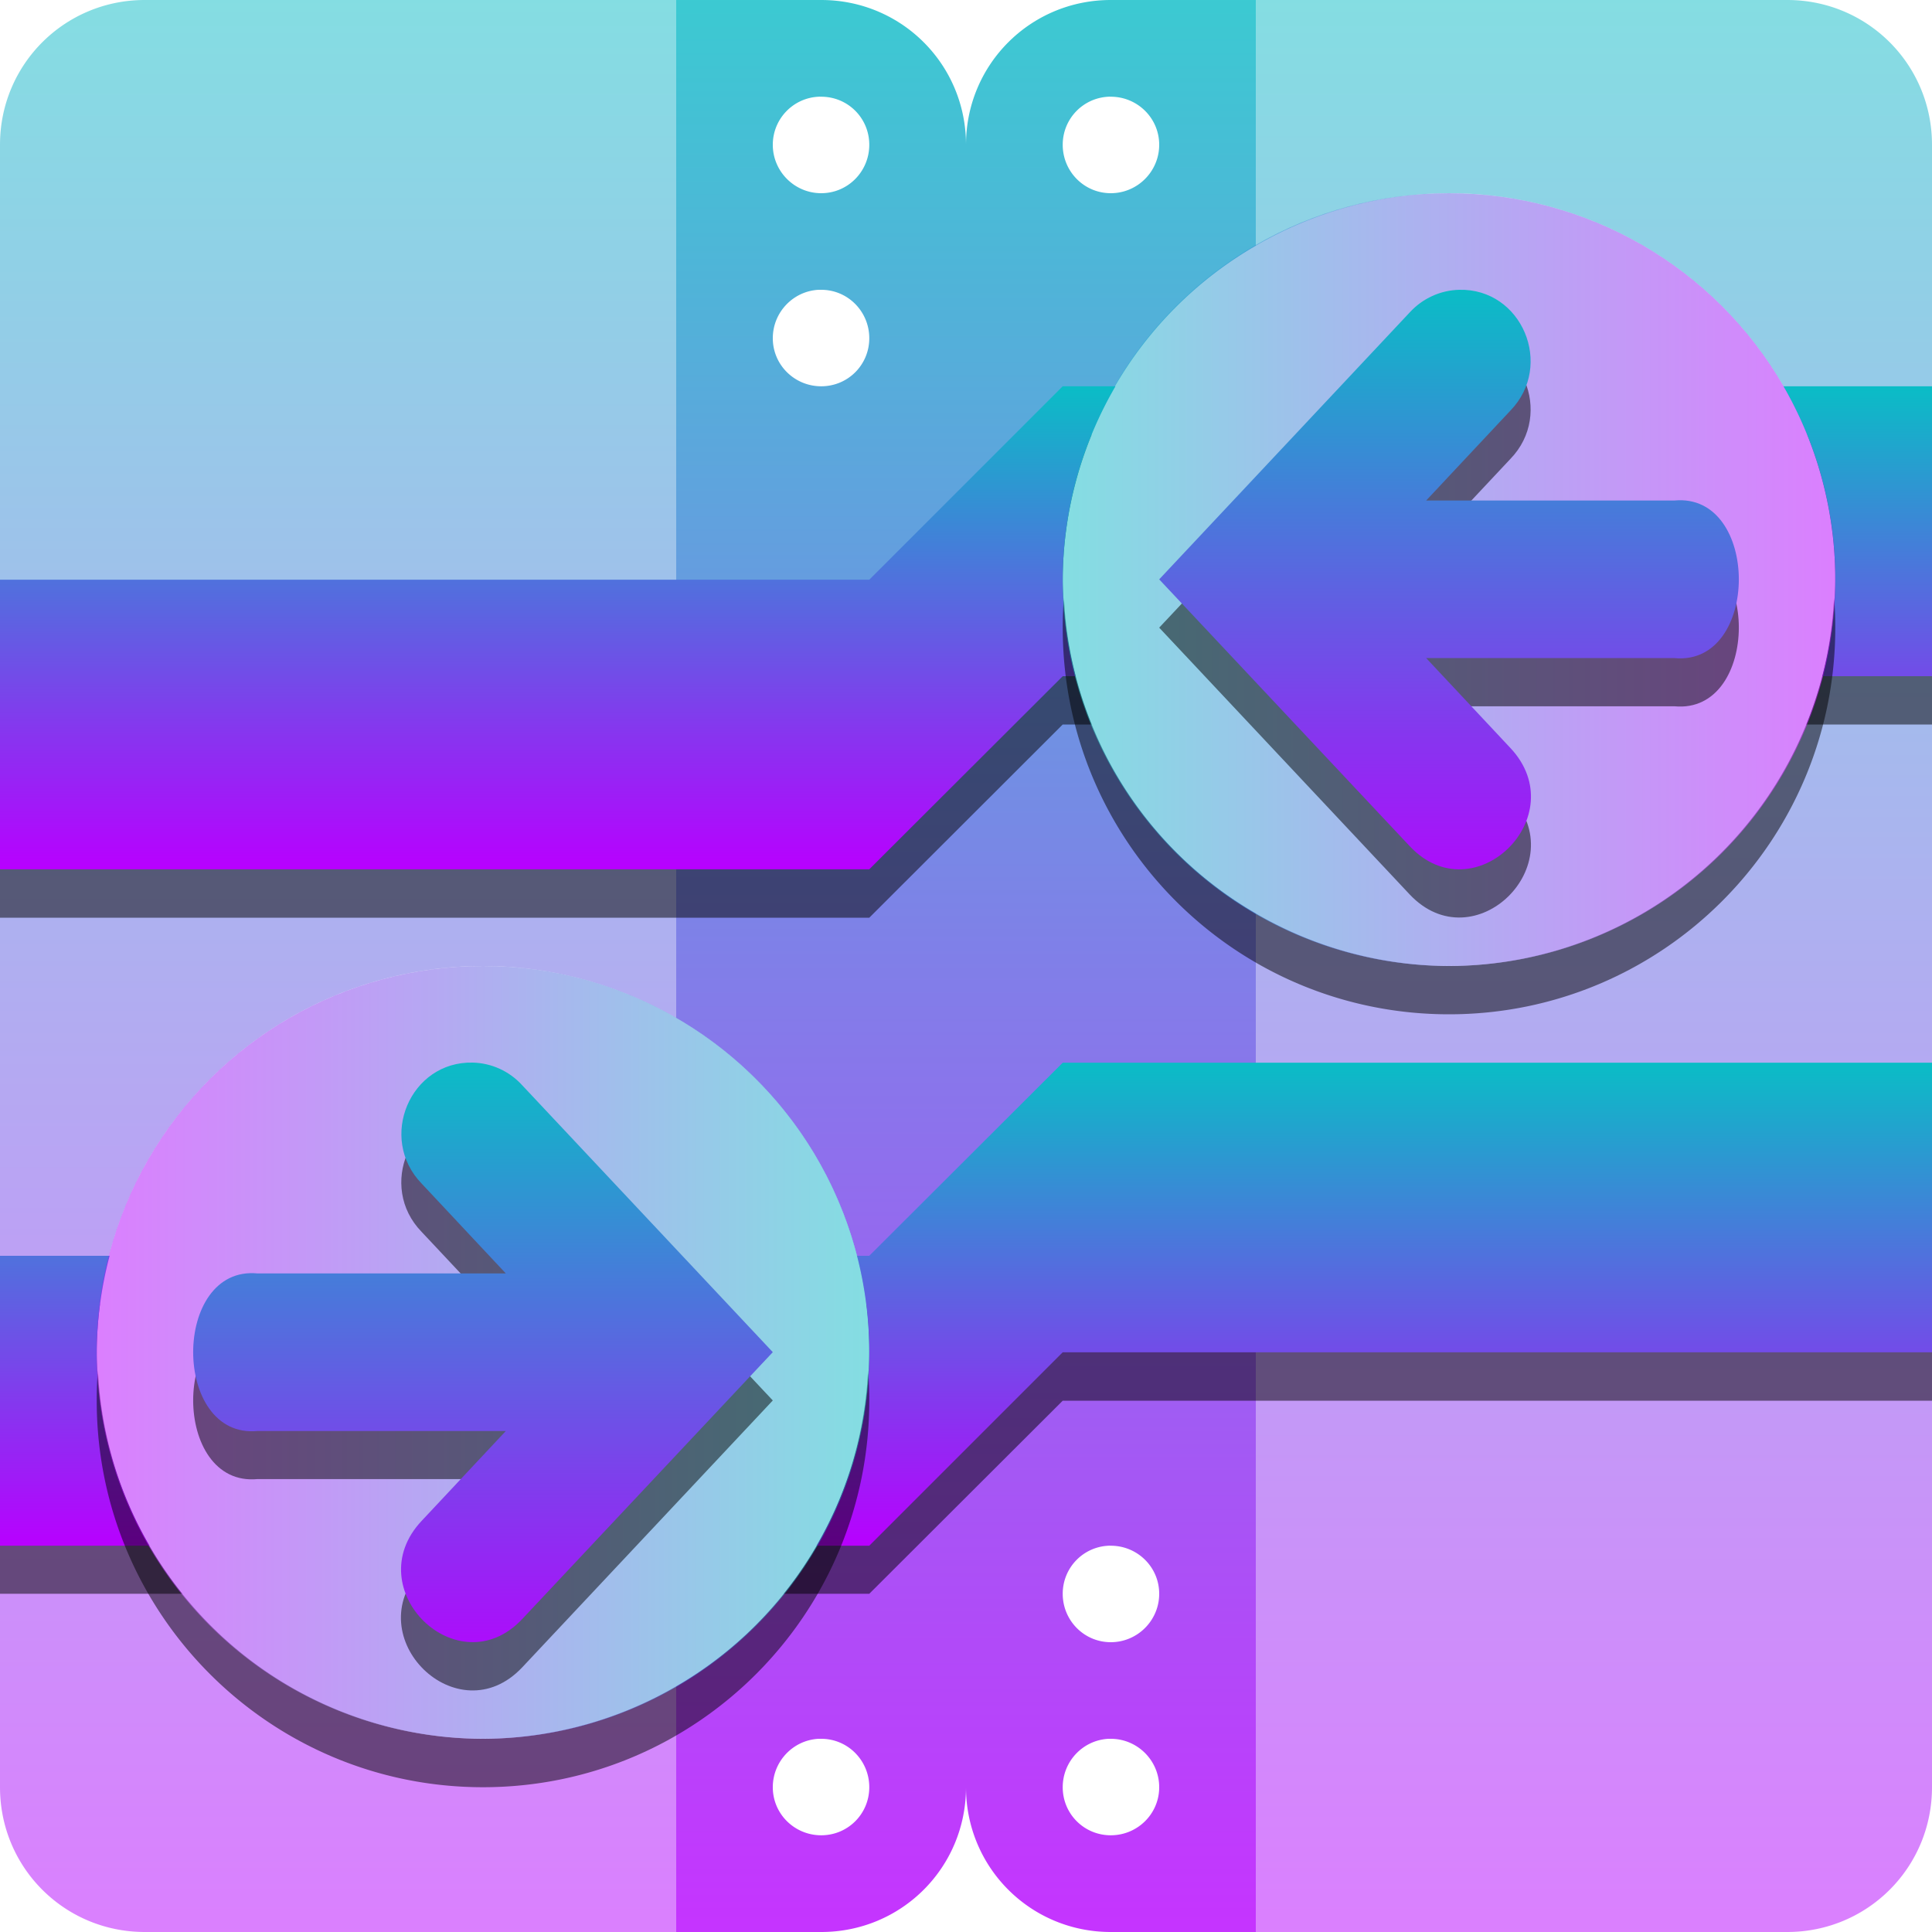 <?xml version="1.0" encoding="UTF-8" standalone="no"?>
<svg
   width="16"
   height="16"
   version="1"
   id="svg22"
   xmlns:xlink="http://www.w3.org/1999/xlink"
   xmlns="http://www.w3.org/2000/svg"
   xmlns:svg="http://www.w3.org/2000/svg"
   xmlns:rdf="http://www.w3.org/1999/02/22-rdf-syntax-ns#"
   xmlns:cc="http://creativecommons.org/ns#"
   xmlns:dc="http://purl.org/dc/elements/1.1/">
  <defs>
    <style id="current-color-scheme" type="text/css">
      .ColorScheme-Text { color: #0abdc6; } .ColorScheme-Highlight { color:#5294e2; }
    </style>
    <linearGradient id="arrongin" x1="0%" x2="0%" y1="0%" y2="100%">
      <stop offset="0%" style="stop-color:#dd9b44; stop-opacity:1"/>
      <stop offset="100%" style="stop-color:#ad6c16; stop-opacity:1"/>
    </linearGradient>
    <linearGradient id="aurora" x1="0%" x2="0%" y1="0%" y2="100%">
      <stop offset="0%" style="stop-color:#09D4DF; stop-opacity:1"/>
      <stop offset="100%" style="stop-color:#9269F4; stop-opacity:1"/>
    </linearGradient>
    <linearGradient id="cyberneon" x1="0%" x2="0%" y1="0%" y2="100%">
      <stop offset="0" style="stop-color:#0abdc6; stop-opacity:1"/>
      <stop offset="1" style="stop-color:#ea00d9; stop-opacity:1"/>
    </linearGradient>
    <linearGradient id="fitdance" x1="0%" x2="0%" y1="0%" y2="100%">
      <stop offset="0%" style="stop-color:#1AD6AB; stop-opacity:1"/>
      <stop offset="100%" style="stop-color:#329DB6; stop-opacity:1"/>
    </linearGradient>
    <linearGradient id="oomox" x1="0%" x2="0%" y1="0%" y2="100%">
      <stop offset="0%" style="stop-color:#0abdc6; stop-opacity:1"/>
      <stop offset="100%" style="stop-color:#b800ff; stop-opacity:1"/>
    </linearGradient>
    <linearGradient id="rainblue" x1="0%" x2="0%" y1="0%" y2="100%">
      <stop offset="0%" style="stop-color:#00F260; stop-opacity:1"/>
      <stop offset="100%" style="stop-color:#0575E6; stop-opacity:1"/>
    </linearGradient>
    <linearGradient id="sunrise" x1="0%" x2="0%" y1="0%" y2="100%">
      <stop offset="0%" style="stop-color: #FF8501; stop-opacity:1"/>
      <stop offset="100%" style="stop-color: #FFCB01; stop-opacity:1"/>
    </linearGradient>
    <linearGradient id="telinkrin" x1="0%" x2="0%" y1="0%" y2="100%">
      <stop offset="0%" style="stop-color: #b2ced6; stop-opacity:1"/>
      <stop offset="100%" style="stop-color: #6da5b7; stop-opacity:1"/>
    </linearGradient>
    <linearGradient id="60spsycho" x1="0%" x2="0%" y1="0%" y2="100%">
      <stop offset="0%" style="stop-color: #df5940; stop-opacity:1"/>
      <stop offset="25%" style="stop-color: #d8d15f; stop-opacity:1"/>
      <stop offset="50%" style="stop-color: #e9882a; stop-opacity:1"/>
      <stop offset="100%" style="stop-color: #279362; stop-opacity:1"/>
    </linearGradient>
    <linearGradient id="90ssummer" x1="0%" x2="0%" y1="0%" y2="100%">
      <stop offset="0%" style="stop-color: #f618c7; stop-opacity:1"/>
      <stop offset="20%" style="stop-color: #94ffab; stop-opacity:1"/>
      <stop offset="50%" style="stop-color: #fbfd54; stop-opacity:1"/>
      <stop offset="100%" style="stop-color: #0f83ae; stop-opacity:1"/>
    </linearGradient>
  </defs>
  <path
     id="path_right_panel"
     style="display:inline;fill:url(#oomox);stroke-width:0.8;opacity:0.5"
     class="ColorScheme-Text"
     d="M 10.4 0 L 10.4 2.035 A 3.2 3.2 0 0 1 12 1.6 A 3.2 3.2 0 0 1 15.199 4.801 A 3.2 3.2 0 0 1 12 8 A 3.2 3.2 0 0 1 10.4 7.564 L 10.4 16 L 14.801 16 C 15.466 16 16 15.466 16 14.801 L 16 1.199 C 16 0.534 15.466 1.4802959e-16 14.801 0 L 10.4 0 z " />
  <path
     id="path_right_dotted_panel"
     style="display:inline;opacity:0.8;fill:url(#oomox);stroke-width:0.8;fill-opacity:1"
     class="ColorScheme-Text"
     d="M 9.199 0 C 8.534 0 8 0.534 8 1.199 L 8 14.801 C 8 15.466 8.534 16 9.199 16 L 10.4 16 L 10.4 7.564 A 3.2 3.2 0 0 1 8.801 4.801 A 3.2 3.2 0 0 1 10.4 2.035 L 10.4 0 L 9.199 0 z M 9.18 0.801 C 9.187 0.8 9.192 0.801 9.199 0.801 C 9.42 0.801 9.6 0.978 9.6 1.199 C 9.6 1.42 9.42 1.6 9.199 1.6 C 8.978 1.6 8.801 1.42 8.801 1.199 C 8.801 0.985 8.968 0.811 9.18 0.801 z M 9.18 12.801 C 9.186 12.8 9.192 12.801 9.199 12.801 C 9.42 12.801 9.6 12.978 9.6 13.199 C 9.6 13.42 9.42 13.6 9.199 13.6 C 8.978 13.6 8.801 13.42 8.801 13.199 C 8.801 12.985 8.968 12.811 9.18 12.801 z M 9.18 14.4 C 9.186 14.4 9.192 14.4 9.199 14.4 C 9.42 14.4 9.6 14.58 9.6 14.801 C 9.6 15.022 9.42 15.199 9.199 15.199 C 8.978 15.199 8.801 15.022 8.801 14.801 C 8.801 14.587 8.968 14.411 9.18 14.4 z " />
  <path
     id="path_left_panel"
     style="display:inline;fill:url(#oomox);stroke-width:0.8;opacity:0.5"
     class="ColorScheme-Text"
     d="M 1.199 0 C 0.534 0 0 0.534 0 1.199 L 0 14.801 C 0 15.466 0.534 16 1.199 16 L 5.6 16 L 5.6 13.965 A 3.2 3.2 0 0 1 4 14.4 A 3.2 3.2 0 0 1 0.801 11.199 A 3.2 3.2 0 0 1 4 8 A 3.2 3.2 0 0 1 5.6 8.43 L 5.6 0 L 1.199 0 z " />
  <path
     id="path_left_dotted_panel"
     style="display:inline;opacity:0.8;fill:url(#oomox);stroke-width:0.8;fill-opacity:1"
     class="ColorScheme-Text"
     d="M 5.6 0 L 5.6 8.43 A 3.2 3.2 0 0 1 7.199 11.199 A 3.2 3.2 0 0 1 5.6 13.965 L 5.6 16 L 6.801 16 C 7.466 16 8 15.466 8 14.801 L 8 1.199 C 8 0.534 7.466 -1.4802959e-16 6.801 0 L 5.6 0 z M 6.779 0.801 C 6.786 0.8 6.794 0.801 6.801 0.801 C 7.022 0.801 7.199 0.978 7.199 1.199 C 7.199 1.42 7.022 1.6 6.801 1.6 C 6.58 1.6 6.4 1.42 6.4 1.199 C 6.4 0.985 6.568 0.811 6.779 0.801 z M 6.779 2.4 C 6.786 2.4 6.794 2.4 6.801 2.4 C 7.022 2.4 7.199 2.58 7.199 2.801 C 7.199 3.022 7.022 3.199 6.801 3.199 C 6.58 3.199 6.4 3.022 6.4 2.801 C 6.4 2.587 6.568 2.411 6.779 2.4 z M 6.779 14.4 C 6.786 14.4 6.794 14.4 6.801 14.4 C 7.022 14.4 7.199 14.58 7.199 14.801 C 7.199 15.022 7.022 15.199 6.801 15.199 C 6.58 15.199 6.4 15.022 6.4 14.801 C 6.4 14.587 6.568 14.411 6.779 14.4 z " />
  <path
     id="path_lower_conduit_shadow"
     style="display:inline;opacity:0.5;stroke-width:0.8;fill:#000000;fill-opacity:1"
     d="M 8.801 9.199 L 7.199 10.801 L 7.176 10.801 A 3.2 3.2 0 0 1 7.199 11.199 A 3.2 3.2 0 0 1 6.49 13.199 L 7.199 13.199 L 8.801 11.6 L 16 11.6 L 16 9.199 L 8.801 9.199 z M 0 10.801 L 0 13.199 L 1.51 13.199 A 3.2 3.2 0 0 1 0.801 11.199 A 3.2 3.2 0 0 1 0.828 10.801 L 0 10.801 z " />
  <path
     id="path_upper_conduit_shadow"
     style="display:inline;opacity:0.5;fill:#000000;fill-opacity:1;stroke-width:0.8"
     d="M 8.801 3.6 L 7.199 5.199 L 0 5.199 L 0 7.6 L 7.199 7.6 L 8.801 6 L 9.041 6 A 3.2 3.2 0 0 1 8.801 4.801 A 3.2 3.2 0 0 1 9.041 3.6 L 8.801 3.6 z M 14.967 3.6 A 3.2 3.2 0 0 1 15.199 4.801 A 3.2 3.2 0 0 1 14.959 6 L 16 6 L 16 3.6 L 14.967 3.6 z " />
  <path
     id="path_lower_conduit"
     style="display:inline;fill:url(#oomox);stroke-width:0.8"
     class="ColorScheme-Text"
     d="M 8.801 8.801 L 7.199 10.4 L 7.098 10.4 A 3.2 3.2 0 0 1 7.199 11.199 A 3.2 3.2 0 0 1 6.762 12.801 L 7.199 12.801 L 8.801 11.199 L 16 11.199 L 16 8.801 L 8.801 8.801 z M 0 10.4 L 0 12.801 L 1.238 12.801 A 3.2 3.2 0 0 1 0.801 11.199 A 3.2 3.2 0 0 1 0.908 10.4 L 0 10.4 z " />
  <path
     id="path_upper_conduit"
     style="display:inline;fill:url(#oomox);stroke-width:0.8"
     class="ColorScheme-Text"
     d="M 8.801 3.199 L 7.199 4.801 L 0 4.801 L 0 7.199 L 7.199 7.199 L 8.801 5.6 L 8.908 5.6 A 3.2 3.2 0 0 1 8.801 4.801 A 3.2 3.2 0 0 1 9.238 3.199 L 8.801 3.199 z M 14.77 3.199 A 3.2 3.2 0 0 1 15.199 4.801 A 3.2 3.2 0 0 1 15.092 5.6 L 16 5.6 L 16 3.199 L 14.77 3.199 z " />
  <path
     id="path_lower_node_shadow"
     style="display:inline;opacity:0.5;stroke-width:0.8;fill:#000000;fill-opacity:1"
     d="M 0.811 11.348 C 0.804 11.431 0.801 11.514 0.801 11.6 C 0.801 13.367 2.233 14.801 4 14.801 C 5.768 14.801 7.199 13.367 7.199 11.6 C 7.199 11.514 7.196 11.431 7.189 11.348 A 3.2 3.2 0 0 1 4 14.4 A 3.2 3.2 0 0 1 0.811 11.348 z " />
  <circle
     style="opacity:0.5;fill:url(#oomox);fill-opacity:1;stroke-width:1.095"
     id="path_lower_node"
     class="ColorScheme-Text"
     transform="rotate(90)"
     r="3.2"
     cy="-4"
     cx="11.2" />
  <path
     id="path_upper_node_shadow"
     style="display:inline;opacity:0.5;stroke-width:0.8;fill:#000000;fill-opacity:1"
     d="M 8.811 4.949 C 8.804 5.032 8.801 5.115 8.801 5.199 C 8.801 6.967 10.233 8.4 12 8.4 C 13.767 8.4 15.199 6.967 15.199 5.199 C 15.199 5.115 15.196 5.032 15.189 4.949 A 3.2 3.2 0 0 1 12 8 A 3.2 3.2 0 0 1 8.811 4.949 z " />
  <circle
     style="opacity:0.5;fill:url(#oomox);fill-opacity:1;stroke-width:0.703"
     id="path_upper-node"
     class="ColorScheme-Text"
     cx="-4.8"
     cy="12"
     r="3.2"
     transform="rotate(-90)" />
  <path
     style="display:inline;opacity:0.5;stroke-width:0.8;fill:#000000;fill-opacity:1"
     d="M 3.916,9.2 C 3.397,9.187 3.126,9.825 3.491,10.201 l 0.698,0.744 H 2.133 c -0.711,-0.068 -0.711,1.372 0,1.304 H 4.19 L 3.491,12.994 c -0.532,0.566 0.301,1.38 0.834,0.814 L 6.4,11.598 4.325,9.388 C 4.219,9.271 4.071,9.204 3.916,9.2 Z"
     id="path_lower_arrow_shadow" />
  <path
     style="display:inline;opacity:0.5;stroke-width:0.8;fill:#000000;fill-opacity:1"
     d="m 12.084,2.8 c 0.519,-0.013 0.789,0.625 0.424,1.001 l -0.698,0.744 h 2.057 c 0.711,-0.068 0.711,1.372 0,1.304 h -2.057 l 0.698,0.744 c 0.532,0.566 -0.301,1.38 -0.834,0.814 L 9.6,5.198 11.675,2.988 C 11.781,2.871 11.929,2.804 12.084,2.8 Z"
     id="path_upper_arrow_shadow" />
  <path
     style="display:inline;fill:url(#oomox);stroke-width:0.8"
     d="M 3.916,8.8 C 3.397,8.787 3.127,9.425 3.492,9.802 l 0.697,0.744 h -2.056 c -0.711,-0.068 -0.711,1.372 0,1.305 h 2.056 l -0.697,0.744 C 2.96,13.16 3.793,13.974 4.325,13.408 L 6.4,11.198 4.325,8.988 C 4.219,8.871 4.071,8.804 3.916,8.8 Z"
     id="path_lower_arrow"
     class="ColorScheme-Text" />
  <path
     style="display:inline;fill:url(#oomox);stroke-width:0.8"
     d="M 12.084,2.4 C 11.929,2.404 11.781,2.471 11.675,2.587 L 9.6,4.798 11.675,7.008 C 12.207,7.574 13.04,6.76 12.508,6.194 L 11.811,5.45 h 2.056 c 0.711,0.068 0.711,-1.372 0,-1.305 h -2.056 l 0.697,-0.744 C 12.873,3.025 12.603,2.387 12.084,2.4 Z"
     id="path_upper_arrow"
     class="ColorScheme-Text" />
</svg>
